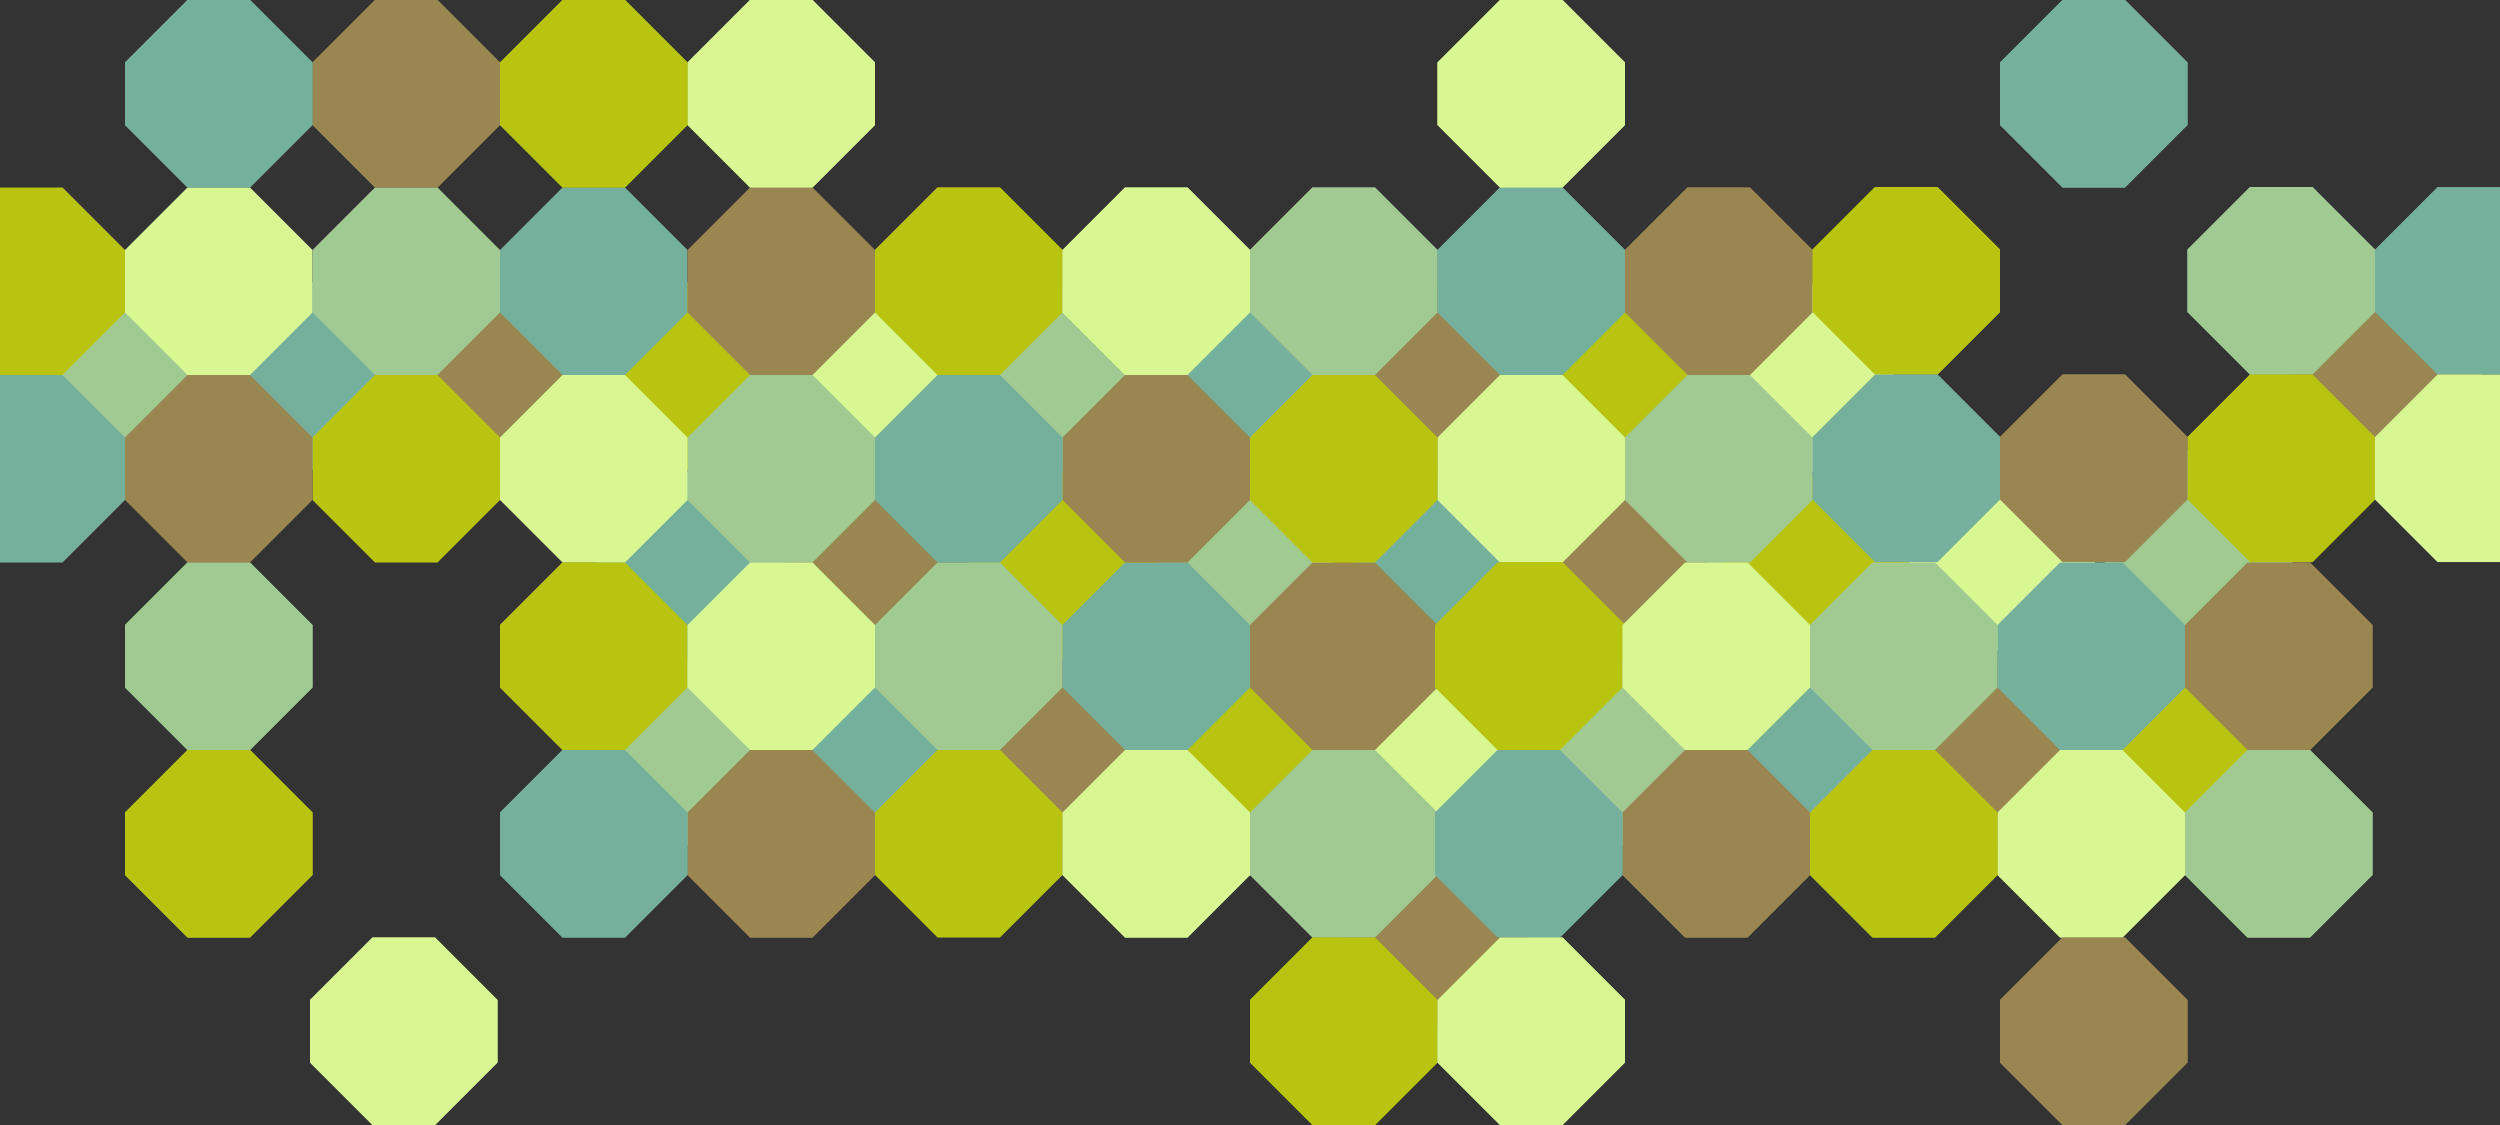 <?xml version="1.0" encoding="UTF-8" standalone="no"?>
<svg
   xmlns:dc="http://purl.org/dc/elements/1.1/"
   xmlns:cc="http://creativecommons.org/ns#"
   xmlns:rdf="http://www.w3.org/1999/02/22-rdf-syntax-ns#"
   xmlns:svg="http://www.w3.org/2000/svg"
   xmlns="http://www.w3.org/2000/svg"
   xmlns:sodipodi="http://sodipodi.sourceforge.net/DTD/sodipodi-0.dtd"
   xmlns:inkscape="http://www.inkscape.org/namespaces/inkscape"
   width="1000"
   height="450"
   viewBox="0 0 1000 450"
   id="svg2"
   version="1.1"
   inkscape:version="0.91 r13725"
   sodipodi:docname="landing.svg">
  <rect x="0" y="0" width="1000" height="450" fill="#333333" stroke="none"/>
  <defs
     id="defs26" />
  <sodipodi:namedview
     pagecolor="#ffffff"
     bordercolor="#666666"
     borderopacity="1"
     objecttolerance="10"
     gridtolerance="10"
     guidetolerance="10"
     inkscape:pageopacity="0"
     inkscape:pageshadow="2"
     inkscape:window-width="1436"
     inkscape:window-height="855"
     id="namedview24"
     showgrid="false"
     inkscape:zoom="1.7785242"
     inkscape:cx="470.05592"
     inkscape:cy="138.7983"
     inkscape:window-x="4"
     inkscape:window-y="1"
     inkscape:window-maximized="1"
     inkscape:current-layer="svg2"
     fit-margin-top="0"
     fit-margin-left="0"
     fit-margin-right="0"
     fit-margin-bottom="0" />
  <path
     inkscape:connector-curvature="0"
     id="path5011"
     d="m 536.618,360.126 0,25 25,25 25,0 25,-25 0,-25 -25,-25 -25,0 z"
     style="fill:#998650;fill-opacity:1;fill-rule:evenodd;stroke:none;stroke-width:1;stroke-linecap:butt;stroke-linejoin:miter;stroke-miterlimit:4;stroke-dasharray:none;stroke-opacity:0.255"
     inkscape:export-xdpi="150"
     inkscape:export-ydpi="150" />
  <path
     style="fill:#a0ca92;fill-opacity:1;fill-rule:evenodd;stroke:none;stroke-width:1;stroke-linecap:butt;stroke-linejoin:miter;stroke-miterlimit:4;stroke-dasharray:none;stroke-opacity:0.255"
     d="m 916.931,204.993 0,25 -25,25 -25,0 -25,-25 0,-25 25,-25 25,0 z"
     id="path4941"
     inkscape:connector-curvature="0"
     inkscape:export-xdpi="150"
     inkscape:export-ydpi="150" />
  <path
     inkscape:connector-curvature="0"
     id="path4939"
     d="m 837.903,210.119 0,25 -25,25 -25,0 -25,-25 0,-25 25,-25 25,0 z"
     style="fill:#d8f793;fill-opacity:1;fill-rule:evenodd;stroke:none;stroke-width:1;stroke-linecap:butt;stroke-linejoin:miter;stroke-miterlimit:4;stroke-dasharray:none;stroke-opacity:0.255"
     inkscape:export-xdpi="150"
     inkscape:export-ydpi="150" />
  <path
     style="fill:#b9c410;fill-opacity:1;fill-rule:evenodd;stroke:none;stroke-width:1;stroke-linecap:butt;stroke-linejoin:miter;stroke-miterlimit:4;stroke-dasharray:none;stroke-opacity:0.255"
     d="m 688.762,215.624 0,25 25,25 25,0 25,-25 0,-25 -25,-25 -25,0 z"
     id="path4935"
     inkscape:connector-curvature="0"
     inkscape:export-xdpi="150"
     inkscape:export-ydpi="150" />
  <path
     inkscape:connector-curvature="0"
     id="path4863"
     d="m 608.51,217.845 0,25 25,25 25,0 25,-25 0,-25 -25,-25 -25,0 z"
     style="fill:#998650;fill-opacity:1;fill-rule:evenodd;stroke:none;stroke-width:1;stroke-linecap:butt;stroke-linejoin:miter;stroke-miterlimit:4;stroke-dasharray:none;stroke-opacity:0.255"
     inkscape:export-xdpi="150"
     inkscape:export-ydpi="150" />
  <path
     inkscape:export-ydpi="150"
     inkscape:export-xdpi="150"
     style="fill:#d8f793;fill-opacity:1;fill-rule:evenodd;stroke:none;stroke-width:1;stroke-linecap:butt;stroke-linejoin:miter;stroke-miterlimit:4;stroke-dasharray:none;stroke-opacity:0.255"
     d="m 605.716,284.864 0,25 -25,25 -25,0 -25,-25 0,-25 25,-25 25,0 z"
     id="path4823"
     inkscape:connector-curvature="0" />
  <path
     inkscape:connector-curvature="0"
     id="path5170"
     d="m 757.179,138.83 0,25 -25,25 -25,0 -25,-25 0,-25 25,-25 25,0 z"
     style="fill:#d8f793;fill-opacity:1;fill-rule:evenodd;stroke:none;stroke-width:1;stroke-linecap:butt;stroke-linejoin:miter;stroke-miterlimit:4;stroke-dasharray:none;stroke-opacity:0.255"
     inkscape:export-xdpi="150"
     inkscape:export-ydpi="150" />
  <path
     inkscape:export-ydpi="150"
     inkscape:export-xdpi="150"
     style="fill:#d8f793;fill-opacity:1;fill-rule:evenodd;stroke:none;stroke-width:1;stroke-linecap:butt;stroke-linejoin:miter;stroke-miterlimit:4;stroke-dasharray:none;stroke-opacity:0.255"
     d="m 382.909,130.543 0,25 -25,25 -25,0 -25,-25 0,-25 25,-25 25,0 z"
     id="path5168"
     inkscape:connector-curvature="0" />
  <path
     style="fill:#75b09c;fill-opacity:1;fill-rule:evenodd;stroke:none;stroke-width:1;stroke-linecap:butt;stroke-linejoin:miter;stroke-miterlimit:4;stroke-dasharray:none;stroke-opacity:0.255"
     d="m 542.561,216.339 0,25 25,25 25,0 25,-25 0,-25 -25,-25 -25,0 z"
     id="path5166"
     inkscape:connector-curvature="0"
     inkscape:export-xdpi="150"
     inkscape:export-ydpi="150" />
  <path
     style="fill:#a0ca92;fill-opacity:1;fill-rule:evenodd;stroke:none;stroke-width:1;stroke-linecap:butt;stroke-linejoin:miter;stroke-miterlimit:4;stroke-dasharray:none;stroke-opacity:0.255"
     d="m 533.153,214.078 0,25 -25,25 -25,0 -25,-25 0,-25 25,-25 25,0 z"
     id="path5164"
     inkscape:connector-curvature="0"
     inkscape:export-xdpi="150"
     inkscape:export-ydpi="150" />
  <path
     inkscape:export-ydpi="150"
     inkscape:export-xdpi="150"
     inkscape:connector-curvature="0"
     id="path5148"
     d="m 238.726,213.577 0,25 25,25 25,0 25,-25 0,-25 -25,-25 -25,0 z"
     style="fill:#75b09c;fill-opacity:1;fill-rule:evenodd;stroke:none;stroke-width:1;stroke-linecap:butt;stroke-linejoin:miter;stroke-miterlimit:4;stroke-dasharray:none;stroke-opacity:0.255" />
  <path
     inkscape:export-ydpi="150"
     inkscape:export-xdpi="150"
     style="fill:#998650;fill-opacity:1;fill-rule:evenodd;stroke:none;stroke-width:1;stroke-linecap:butt;stroke-linejoin:miter;stroke-miterlimit:4;stroke-dasharray:none;stroke-opacity:0.255"
     d="m 317.013,214.208 0,25 25,25 25,0 25,-25 0,-25 -25,-25 -25,0 z"
     id="path5150"
     inkscape:connector-curvature="0" />
  <path
     inkscape:export-ydpi="150"
     inkscape:export-xdpi="150"
     inkscape:connector-curvature="0"
     id="path5152"
     d="m 387.723,213.577 0,25 25,25 25,0 25,-25 0,-25 -25,-25 -25,0 z"
     style="fill:#b9c410;fill-opacity:1;fill-rule:evenodd;stroke:none;stroke-width:1;stroke-linecap:butt;stroke-linejoin:miter;stroke-miterlimit:4;stroke-dasharray:none;stroke-opacity:0.255" />
  <path
     style="fill:#a0ca92;fill-opacity:1;fill-rule:evenodd;stroke:none;stroke-width:1;stroke-linecap:butt;stroke-linejoin:miter;stroke-miterlimit:4;stroke-dasharray:none;stroke-opacity:0.255"
     d="m 314.645,288.382 0,25 -25,25 -25,0 -25,-25 0,-25 25,-25 25,0 z"
     id="path4259"
     inkscape:connector-curvature="0"
     inkscape:export-xdpi="150"
     inkscape:export-ydpi="150" />
  <path
     style="fill:#b9c410;fill-opacity:1;fill-rule:evenodd;stroke:none;stroke-width:1;stroke-linecap:butt;stroke-linejoin:miter;stroke-miterlimit:4;stroke-dasharray:none;stroke-opacity:0.255"
     d="m 463.382,287.881 0,25 25,25 25,0 25,-25 0,-25 -25,-25 -25,0 z"
     id="path4253"
     inkscape:connector-curvature="0"
     inkscape:export-xdpi="150"
     inkscape:export-ydpi="150" />
  <path
     inkscape:connector-curvature="0"
     style="fill:#b9c410;fill-opacity:1;fill-rule:evenodd;stroke:none;stroke-width:1;stroke-linecap:butt;stroke-linejoin:miter;stroke-miterlimit:4;stroke-dasharray:none;stroke-opacity:0.255"
     d="m 200,250 0,25 25,25 25,0 L 275,275 l 0,-25 -25,-25 -25,0 z"
     id="path5787" />
  <path
     style="fill:#d8f793;fill-opacity:1;fill-rule:evenodd;stroke:none;stroke-width:1;stroke-linecap:butt;stroke-linejoin:miter;stroke-miterlimit:4;stroke-dasharray:none;stroke-opacity:0.255"
     d="m 275,250 0,25 25,25 25,0 L 350,275 l 0,-25 -25,-25 -25,0 z"
     id="path4160"
     inkscape:connector-curvature="0"
     inkscape:export-xdpi="150"
     inkscape:export-ydpi="150" />
  <path
     inkscape:connector-curvature="0"
     id="path4168"
     d="m 350,250 0,25 25,25 25,0 L 425,275 l 0,-25 -25,-25 -25,0 z"
     style="fill:#a0ca92;fill-opacity:1;fill-rule:evenodd;stroke:none;stroke-width:1;stroke-linecap:butt;stroke-linejoin:miter;stroke-miterlimit:4;stroke-dasharray:none;stroke-opacity:0.255"
     inkscape:export-xdpi="150"
     inkscape:export-ydpi="150" />
  <path
     style="fill:#75b09c;fill-opacity:1;fill-rule:evenodd;stroke:none;stroke-width:1;stroke-linecap:butt;stroke-linejoin:miter;stroke-miterlimit:4;stroke-dasharray:none;stroke-opacity:0.255"
     d="m 425,250 0,25 25,25 25,0 L 500,275 l 0,-25 -25,-25 -25,0 z"
     id="path4170"
     inkscape:connector-curvature="0"
     inkscape:export-xdpi="150"
     inkscape:export-ydpi="150" />
  <path
     inkscape:connector-curvature="0"
     id="path4172"
     d="m 500,250 0,25 25,25 25,0 L 575,275 l 0,-25 -25,-25 -25,0 z"
     style="fill:#998650;fill-opacity:1;fill-rule:evenodd;stroke:none;stroke-width:1;stroke-linecap:butt;stroke-linejoin:miter;stroke-miterlimit:4;stroke-dasharray:none;stroke-opacity:0.255"
     inkscape:export-xdpi="150"
     inkscape:export-ydpi="150" />
  <path
     style="fill:#a0ca92;fill-opacity:1;fill-rule:evenodd;stroke:none;stroke-width:1;stroke-linecap:butt;stroke-linejoin:miter;stroke-miterlimit:4;stroke-dasharray:none;stroke-opacity:0.255"
     d="m 575,325 0,25 -25,25 -25,0 L 500,350 l 0,-25 25,-25 25,0 z"
     id="path4231"
     inkscape:connector-curvature="0"
     inkscape:export-xdpi="150"
     inkscape:export-ydpi="150" />
  <path
     inkscape:connector-curvature="0"
     id="path4233"
     d="m 500,325 0,25 -25,25 -25,0 L 425,350 l 0,-25 25,-25 25,0 z"
     style="fill:#d8f793;fill-opacity:1;fill-rule:evenodd;stroke:none;stroke-width:1;stroke-linecap:butt;stroke-linejoin:miter;stroke-miterlimit:4;stroke-dasharray:none;stroke-opacity:0.255"
     inkscape:export-xdpi="150"
     inkscape:export-ydpi="150" />
  <path
     inkscape:connector-curvature="0"
     id="path4237"
     d="m 350,325 0,25 -25,25 -25,0 L 275,350 l 0,-25 25,-25 25,0 z"
     style="fill:#998650;fill-opacity:1;fill-rule:evenodd;stroke:none;stroke-width:1;stroke-linecap:butt;stroke-linejoin:miter;stroke-miterlimit:4;stroke-dasharray:none;stroke-opacity:0.255"
     inkscape:export-xdpi="150"
     inkscape:export-ydpi="150" />
  <path
     style="fill:#75b09c;fill-opacity:1;fill-rule:evenodd;stroke:none;stroke-width:1;stroke-linecap:butt;stroke-linejoin:miter;stroke-miterlimit:4;stroke-dasharray:none;stroke-opacity:0.255"
     d="m 275,325 0,25 -25,25 -25,0 L 200,350 l 0,-25 25,-25 25,0 z"
     id="path4239"
     inkscape:connector-curvature="0"
     inkscape:export-xdpi="150"
     inkscape:export-ydpi="150" />
  <g
     id="g5054"
     transform="matrix(1.25,0,0,1.25,491.271,-742.856)">
    <path
       inkscape:export-ydpi="150"
       inkscape:export-xdpi="150"
       inkscape:connector-curvature="0"
       id="path5056"
       d="m -21.301,704.99 0,20 -20,20 -20,0 -20,-20 0,-20 20,-20 20,0 z"
       style="fill:#a0ca92;fill-opacity:1;fill-rule:evenodd;stroke:none;stroke-width:1;stroke-linecap:butt;stroke-linejoin:miter;stroke-miterlimit:4;stroke-dasharray:none;stroke-opacity:0.255" />
    <path
       inkscape:export-ydpi="150"
       inkscape:export-xdpi="150"
       inkscape:connector-curvature="0"
       id="path5058"
       d="m -21.509,704.589 0,20 20,20 20,0 20,-20 0,-20 -20,-20 -20,0 z"
       style="fill:#75b09c;fill-opacity:1;fill-rule:evenodd;stroke:none;stroke-width:1;stroke-linecap:butt;stroke-linejoin:miter;stroke-miterlimit:4;stroke-dasharray:none;stroke-opacity:0.255" />
    <path
       inkscape:export-ydpi="150"
       inkscape:export-xdpi="150"
       style="fill:#998650;fill-opacity:1;fill-rule:evenodd;stroke:none;stroke-width:1;stroke-linecap:butt;stroke-linejoin:miter;stroke-miterlimit:4;stroke-dasharray:none;stroke-opacity:0.255"
       d="m 41.12,705.094 0,20 20,20 20,0 20,-20 0,-20 -20,-20 -20,0 z"
       id="path5060"
       inkscape:connector-curvature="0" />
    <path
       inkscape:export-ydpi="150"
       inkscape:export-xdpi="150"
       inkscape:connector-curvature="0"
       id="path5062"
       d="m 97.689,704.589 0,20 20,20 20,0 20,-20 0,-20 -20,-20 -20,0 z"
       style="fill:#b9c410;fill-opacity:1;fill-rule:evenodd;stroke:none;stroke-width:1;stroke-linecap:butt;stroke-linejoin:miter;stroke-miterlimit:4;stroke-dasharray:none;stroke-opacity:0.255" />
    <path
       id="path5064"
       d="m -113.017,674.285 0,20 20,20 20,0 20,-20 0,-20 -20,-20 -20,0 z"
       style="fill:#b9c410;fill-opacity:1;fill-rule:evenodd;stroke:none;stroke-width:1;stroke-linecap:butt;stroke-linejoin:miter;stroke-miterlimit:4;stroke-dasharray:none;stroke-opacity:0.255"
       inkscape:connector-curvature="0" />
    <path
       inkscape:export-ydpi="150"
       inkscape:export-xdpi="150"
       inkscape:connector-curvature="0"
       id="path5066"
       d="m -53.017,674.285 0,20 20,20 20,0 20,-20 0,-20 -20,-20 -20,0 z"
       style="fill:#d8f793;fill-opacity:1;fill-rule:evenodd;stroke:none;stroke-width:1;stroke-linecap:butt;stroke-linejoin:miter;stroke-miterlimit:4;stroke-dasharray:none;stroke-opacity:0.255" />
    <path
       inkscape:export-ydpi="150"
       inkscape:export-xdpi="150"
       style="fill:#a0ca92;fill-opacity:1;fill-rule:evenodd;stroke:none;stroke-width:1;stroke-linecap:butt;stroke-linejoin:miter;stroke-miterlimit:4;stroke-dasharray:none;stroke-opacity:0.255"
       d="m 6.983,674.285 0,20 20,20 20,0 20,-20 0,-20 -20,-20 -20,0 z"
       id="path5068"
       inkscape:connector-curvature="0" />
    <path
       inkscape:export-ydpi="150"
       inkscape:export-xdpi="150"
       inkscape:connector-curvature="0"
       id="path5070"
       d="m 66.983,674.285 0,20 20,20 20,0 20,-20 0,-20 -20,-20 -20,0 z"
       style="fill:#75b09c;fill-opacity:1;fill-rule:evenodd;stroke:none;stroke-width:1;stroke-linecap:butt;stroke-linejoin:miter;stroke-miterlimit:4;stroke-dasharray:none;stroke-opacity:0.255" />
    <path
       inkscape:export-ydpi="150"
       inkscape:export-xdpi="150"
       style="fill:#998650;fill-opacity:1;fill-rule:evenodd;stroke:none;stroke-width:1;stroke-linecap:butt;stroke-linejoin:miter;stroke-miterlimit:4;stroke-dasharray:none;stroke-opacity:0.255"
       d="m 126.983,674.285 0,20 20,20 20,0 20,-20 0,-20 -20,-20 -20,0 z"
       id="path5072"
       inkscape:connector-curvature="0" />
    <path
       inkscape:export-ydpi="150"
       inkscape:export-xdpi="150"
       inkscape:connector-curvature="0"
       id="path5074"
       d="m 186.983,734.285 0,20 -20,20 -20,0 -20,-20 0,-20 20,-20 20,0 z"
       style="fill:#a0ca92;fill-opacity:1;fill-rule:evenodd;stroke:none;stroke-width:1;stroke-linecap:butt;stroke-linejoin:miter;stroke-miterlimit:4;stroke-dasharray:none;stroke-opacity:0.255" />
    <path
       inkscape:export-ydpi="150"
       inkscape:export-xdpi="150"
       style="fill:#d8f793;fill-opacity:1;fill-rule:evenodd;stroke:none;stroke-width:1;stroke-linecap:butt;stroke-linejoin:miter;stroke-miterlimit:4;stroke-dasharray:none;stroke-opacity:0.255"
       d="m 126.983,734.285 0,20 -20,20 -20,0 -20,-20 0,-20 20,-20 20,0 z"
       id="path5076"
       inkscape:connector-curvature="0" />
    <path
       inkscape:export-ydpi="150"
       inkscape:export-xdpi="150"
       inkscape:connector-curvature="0"
       id="path5078"
       d="m 66.983,734.285 0,20 -20,20 -20,0 -20,-20 0,-20 20,-20 20,0 z"
       style="fill:#b9c410;fill-opacity:1;fill-rule:evenodd;stroke:none;stroke-width:1;stroke-linecap:butt;stroke-linejoin:miter;stroke-miterlimit:4;stroke-dasharray:none;stroke-opacity:0.255" />
    <path
       inkscape:export-ydpi="150"
       inkscape:export-xdpi="150"
       style="fill:#998650;fill-opacity:1;fill-rule:evenodd;stroke:none;stroke-width:1;stroke-linecap:butt;stroke-linejoin:miter;stroke-miterlimit:4;stroke-dasharray:none;stroke-opacity:0.255"
       d="m 6.983,734.285 0,20 -20,20 -20,0 -20,-20 0,-20 20,-20 20,0 z"
       id="path5080"
       inkscape:connector-curvature="0" />
    <path
       inkscape:export-ydpi="150"
       inkscape:export-xdpi="150"
       inkscape:connector-curvature="0"
       id="path5082"
       d="m -53.017,734.285 0,20 -20,20 -20,0 -20,-20 0,-20 20,-20 20,0 z"
       style="fill:#75b09c;fill-opacity:1;fill-rule:evenodd;stroke:none;stroke-width:1;stroke-linecap:butt;stroke-linejoin:miter;stroke-miterlimit:4;stroke-dasharray:none;stroke-opacity:0.255" />
  </g>
  <path
     inkscape:export-ydpi="150"
     inkscape:export-xdpi="150"
     style="fill:#998650;fill-opacity:1;fill-rule:evenodd;stroke:none;stroke-width:1;stroke-linecap:butt;stroke-linejoin:miter;stroke-miterlimit:4;stroke-dasharray:none;stroke-opacity:0.255"
     d="m 917.671,138.335 0,25 25,25 25,0 25,-25 0,-25 -25,-25 -25,0 z"
     id="path5090"
     inkscape:connector-curvature="0" />
  <path
     id="path5094"
     d="m 725,99.823 0,25 25,25 25,0 25,-25 0,-25 -25,-25 -25,0 z"
     style="fill:#b9c410;fill-opacity:1;fill-rule:evenodd;stroke:none;stroke-width:1;stroke-linecap:butt;stroke-linejoin:miter;stroke-miterlimit:4;stroke-dasharray:none;stroke-opacity:0.255"
     inkscape:connector-curvature="0" />
  <path
     inkscape:export-ydpi="150"
     inkscape:export-xdpi="150"
     style="fill:#a0ca92;fill-opacity:1;fill-rule:evenodd;stroke:none;stroke-width:1;stroke-linecap:butt;stroke-linejoin:miter;stroke-miterlimit:4;stroke-dasharray:none;stroke-opacity:0.255"
     d="m 875,99.823 0,25 25,25 25,0 25,-25 0,-25 -25,-25 -25,0 z"
     id="path5098"
     inkscape:connector-curvature="0" />
  <path
     inkscape:export-ydpi="150"
     inkscape:export-xdpi="150"
     inkscape:connector-curvature="0"
     id="path5108"
     d="m 950,174.823 0,25 -25,25 -25,0 -25,-25 0,-25 25,-25 25,0 z"
     style="fill:#b9c410;fill-opacity:1;fill-rule:evenodd;stroke:none;stroke-width:1;stroke-linecap:butt;stroke-linejoin:miter;stroke-miterlimit:4;stroke-dasharray:none;stroke-opacity:0.255" />
  <path
     inkscape:export-ydpi="150"
     inkscape:export-xdpi="150"
     style="fill:#998650;fill-opacity:1;fill-rule:evenodd;stroke:none;stroke-width:1;stroke-linecap:butt;stroke-linejoin:miter;stroke-miterlimit:4;stroke-dasharray:none;stroke-opacity:0.255"
     d="m 875,174.823 0,25 -25,25 -25,0 -25,-25 0,-25 25,-25 25,0 z"
     id="path5110"
     inkscape:connector-curvature="0" />
  <path
     inkscape:export-ydpi="150"
     inkscape:export-xdpi="150"
     inkscape:connector-curvature="0"
     id="path5112"
     d="m 800,174.823 0,25 -25,25 -25,0 -25,-25 0,-25 25,-25 25,0 z"
     style="fill:#75b09c;fill-opacity:1;fill-rule:evenodd;stroke:none;stroke-width:1;stroke-linecap:butt;stroke-linejoin:miter;stroke-miterlimit:4;stroke-dasharray:none;stroke-opacity:0.255" />
  <path
     inkscape:export-ydpi="150"
     inkscape:export-xdpi="150"
     inkscape:connector-curvature="0"
     id="path5144"
     d="m 650,249.823 0,25 -25,25 -25,0 -25,-25 0,-25 25,-25 25,0 z"
     style="fill:#b9c410;fill-opacity:1;fill-rule:evenodd;stroke:none;stroke-width:1;stroke-linecap:butt;stroke-linejoin:miter;stroke-miterlimit:4;stroke-dasharray:none;stroke-opacity:0.255" />
  <g
     id="g4825"
     transform="matrix(1.25,0,0,1.25,715.271,-592.856)">
    <path
       inkscape:export-ydpi="150"
       inkscape:export-xdpi="150"
       inkscape:connector-curvature="0"
       id="path4827"
       d="m -21.301,704.99 0,20 -20,20 -20,0 -20,-20 0,-20 20,-20 20,0 z"
       style="fill:#a0ca92;fill-opacity:1;fill-rule:evenodd;stroke:none;stroke-width:1;stroke-linecap:butt;stroke-linejoin:miter;stroke-miterlimit:4;stroke-dasharray:none;stroke-opacity:0.255" />
    <path
       inkscape:export-ydpi="150"
       inkscape:export-xdpi="150"
       inkscape:connector-curvature="0"
       id="path4829"
       d="m -21.509,704.589 0,20 20,20 20,0 20,-20 0,-20 -20,-20 -20,0 z"
       style="fill:#75b09c;fill-opacity:1;fill-rule:evenodd;stroke:none;stroke-width:1;stroke-linecap:butt;stroke-linejoin:miter;stroke-miterlimit:4;stroke-dasharray:none;stroke-opacity:0.255" />
    <path
       inkscape:export-ydpi="150"
       inkscape:export-xdpi="150"
       style="fill:#998650;fill-opacity:1;fill-rule:evenodd;stroke:none;stroke-width:1;stroke-linecap:butt;stroke-linejoin:miter;stroke-miterlimit:4;stroke-dasharray:none;stroke-opacity:0.255"
       d="m 41.12,705.094 0,20 20,20 20,0 20,-20 0,-20 -20,-20 -20,0 z"
       id="path4831"
       inkscape:connector-curvature="0" />
    <path
       inkscape:export-ydpi="150"
       inkscape:export-xdpi="150"
       inkscape:connector-curvature="0"
       id="path4833"
       d="m 97.689,704.589 0,20 20,20 20,0 20,-20 0,-20 -20,-20 -20,0 z"
       style="fill:#b9c410;fill-opacity:1;fill-rule:evenodd;stroke:none;stroke-width:1;stroke-linecap:butt;stroke-linejoin:miter;stroke-miterlimit:4;stroke-dasharray:none;stroke-opacity:0.255" />
    <path
       id="path4835"
       d="m -113.017,674.285 0,20 20,20 20,0 20,-20 0,-20 -20,-20 -20,0 z"
       style="fill:#b9c410;fill-opacity:1;fill-rule:evenodd;stroke:none;stroke-width:1;stroke-linecap:butt;stroke-linejoin:miter;stroke-miterlimit:4;stroke-dasharray:none;stroke-opacity:0.255"
       inkscape:connector-curvature="0" />
    <path
       inkscape:export-ydpi="150"
       inkscape:export-xdpi="150"
       inkscape:connector-curvature="0"
       id="path4837"
       d="m -53.017,674.285 0,20 20,20 20,0 20,-20 0,-20 -20,-20 -20,0 z"
       style="fill:#d8f793;fill-opacity:1;fill-rule:evenodd;stroke:none;stroke-width:1;stroke-linecap:butt;stroke-linejoin:miter;stroke-miterlimit:4;stroke-dasharray:none;stroke-opacity:0.255" />
    <path
       inkscape:export-ydpi="150"
       inkscape:export-xdpi="150"
       style="fill:#a0ca92;fill-opacity:1;fill-rule:evenodd;stroke:none;stroke-width:1;stroke-linecap:butt;stroke-linejoin:miter;stroke-miterlimit:4;stroke-dasharray:none;stroke-opacity:0.255"
       d="m 6.983,674.285 0,20 20,20 20,0 20,-20 0,-20 -20,-20 -20,0 z"
       id="path4839"
       inkscape:connector-curvature="0" />
    <path
       inkscape:export-ydpi="150"
       inkscape:export-xdpi="150"
       inkscape:connector-curvature="0"
       id="path4841"
       d="m 66.983,674.285 0,20 20,20 20,0 20,-20 0,-20 -20,-20 -20,0 z"
       style="fill:#75b09c;fill-opacity:1;fill-rule:evenodd;stroke:none;stroke-width:1;stroke-linecap:butt;stroke-linejoin:miter;stroke-miterlimit:4;stroke-dasharray:none;stroke-opacity:0.255" />
    <path
       inkscape:export-ydpi="150"
       inkscape:export-xdpi="150"
       style="fill:#998650;fill-opacity:1;fill-rule:evenodd;stroke:none;stroke-width:1;stroke-linecap:butt;stroke-linejoin:miter;stroke-miterlimit:4;stroke-dasharray:none;stroke-opacity:0.255"
       d="m 126.983,674.285 0,20 20,20 20,0 20,-20 0,-20 -20,-20 -20,0 z"
       id="path4843"
       inkscape:connector-curvature="0" />
    <path
       inkscape:export-ydpi="150"
       inkscape:export-xdpi="150"
       inkscape:connector-curvature="0"
       id="path4845"
       d="m 186.983,734.285 0,20 -20,20 -20,0 -20,-20 0,-20 20,-20 20,0 z"
       style="fill:#a0ca92;fill-opacity:1;fill-rule:evenodd;stroke:none;stroke-width:1;stroke-linecap:butt;stroke-linejoin:miter;stroke-miterlimit:4;stroke-dasharray:none;stroke-opacity:0.255" />
    <path
       inkscape:export-ydpi="150"
       inkscape:export-xdpi="150"
       style="fill:#d8f793;fill-opacity:1;fill-rule:evenodd;stroke:none;stroke-width:1;stroke-linecap:butt;stroke-linejoin:miter;stroke-miterlimit:4;stroke-dasharray:none;stroke-opacity:0.255"
       d="m 126.983,734.285 0,20 -20,20 -20,0 -20,-20 0,-20 20,-20 20,0 z"
       id="path4847"
       inkscape:connector-curvature="0" />
    <path
       inkscape:export-ydpi="150"
       inkscape:export-xdpi="150"
       inkscape:connector-curvature="0"
       id="path4849"
       d="m 66.983,734.285 0,20 -20,20 -20,0 -20,-20 0,-20 20,-20 20,0 z"
       style="fill:#b9c410;fill-opacity:1;fill-rule:evenodd;stroke:none;stroke-width:1;stroke-linecap:butt;stroke-linejoin:miter;stroke-miterlimit:4;stroke-dasharray:none;stroke-opacity:0.255" />
    <path
       inkscape:export-ydpi="150"
       inkscape:export-xdpi="150"
       style="fill:#998650;fill-opacity:1;fill-rule:evenodd;stroke:none;stroke-width:1;stroke-linecap:butt;stroke-linejoin:miter;stroke-miterlimit:4;stroke-dasharray:none;stroke-opacity:0.255"
       d="m 6.983,734.285 0,20 -20,20 -20,0 -20,-20 0,-20 20,-20 20,0 z"
       id="path4851"
       inkscape:connector-curvature="0" />
    <path
       inkscape:export-ydpi="150"
       inkscape:export-xdpi="150"
       inkscape:connector-curvature="0"
       id="path4853"
       d="m -53.017,734.285 0,20 -20,20 -20,0 -20,-20 0,-20 20,-20 20,0 z"
       style="fill:#75b09c;fill-opacity:1;fill-rule:evenodd;stroke:none;stroke-width:1;stroke-linecap:butt;stroke-linejoin:miter;stroke-miterlimit:4;stroke-dasharray:none;stroke-opacity:0.255" />
  </g>
  <path
     id="path5003"
     d="m 500,400 0,25 25,25 25,0 L 575,425 l 0,-25 -25,-25 -25,0 z"
     style="fill:#b9c410;fill-opacity:1;fill-rule:evenodd;stroke:none;stroke-width:1;stroke-linecap:butt;stroke-linejoin:miter;stroke-miterlimit:4;stroke-dasharray:none;stroke-opacity:0.255"
     inkscape:connector-curvature="0" />
  <path
     inkscape:export-ydpi="150"
     inkscape:export-xdpi="150"
     inkscape:connector-curvature="0"
     id="path5005"
     d="m 575,400 0,25 25,25 25,0 L 650,425 l 0,-25 -25,-25 -25,0 z"
     style="fill:#d8f793;fill-opacity:1;fill-rule:evenodd;stroke:none;stroke-width:1;stroke-linecap:butt;stroke-linejoin:miter;stroke-miterlimit:4;stroke-dasharray:none;stroke-opacity:0.255" />
  <path
     inkscape:export-ydpi="150"
     inkscape:export-xdpi="150"
     style="fill:#a0ca92;fill-opacity:1;fill-rule:evenodd;stroke:none;stroke-width:1;stroke-linecap:butt;stroke-linejoin:miter;stroke-miterlimit:4;stroke-dasharray:none;stroke-opacity:0.255"
     d="m 50,250 0,25 25,25 25,0 L 125,275 l 0,-25 -25,-25 -25,0 z"
     id="path5019"
     inkscape:connector-curvature="0" />
  <path
     inkscape:export-ydpi="150"
     inkscape:export-xdpi="150"
     inkscape:connector-curvature="0"
     id="path5021"
     d="m 125,325 0,25 -25,25 -25,0 L 50,350 l 0,-25 25,-25 25,0 z"
     style="fill:#b9c410;fill-opacity:1;fill-rule:evenodd;stroke:none;stroke-width:1;stroke-linecap:butt;stroke-linejoin:miter;stroke-miterlimit:4;stroke-dasharray:none;stroke-opacity:0.255" />
  <path
     style="fill:#d8f793;fill-opacity:1;fill-rule:evenodd;stroke:none;stroke-width:1;stroke-linecap:butt;stroke-linejoin:miter;stroke-miterlimit:4;stroke-dasharray:none;stroke-opacity:0.255"
     d="m 124,400 0,25 25,25 25,0 25,-25 0,-25 -25,-25 -25,0 z"
     id="path5023"
     inkscape:connector-curvature="0"
     inkscape:export-xdpi="150"
     inkscape:export-ydpi="150" />
  <path
     inkscape:export-ydpi="150"
     inkscape:export-xdpi="150"
     style="fill:#d8f793;fill-opacity:1;fill-rule:evenodd;stroke:none;stroke-width:1;stroke-linecap:butt;stroke-linejoin:miter;stroke-miterlimit:4;stroke-dasharray:none;stroke-opacity:0.255"
     d="m 350,25 0,25 -25,25 -25,0 -25,-25 0,-25 25,-25 25,0 z"
     id="path5031"
     inkscape:connector-curvature="0" />
  <path
     inkscape:export-ydpi="150"
     inkscape:export-xdpi="150"
     inkscape:connector-curvature="0"
     id="path5033"
     d="m 275,25 0,25 -25,25 -25,0 -25,-25 0,-25 25,-25 25,0 z"
     style="fill:#b9c410;fill-opacity:1;fill-rule:evenodd;stroke:none;stroke-width:1;stroke-linecap:butt;stroke-linejoin:miter;stroke-miterlimit:4;stroke-dasharray:none;stroke-opacity:0.255" />
  <path
     inkscape:export-ydpi="150"
     inkscape:export-xdpi="150"
     style="fill:#998650;fill-opacity:1;fill-rule:evenodd;stroke:none;stroke-width:1;stroke-linecap:butt;stroke-linejoin:miter;stroke-miterlimit:4;stroke-dasharray:none;stroke-opacity:0.255"
     d="m 200,25 0,25 -25,25 -25,0 -25,-25 0,-25 25,-25 25,0 z"
     id="path5035"
     inkscape:connector-curvature="0" />
  <path
     inkscape:export-ydpi="150"
     inkscape:export-xdpi="150"
     inkscape:connector-curvature="0"
     id="path5037"
     d="m 125,25 0,25 -25,25 -25,0 -25,-25 0,-25 25,-25 25,0 z"
     style="fill:#75b09c;fill-opacity:1;fill-rule:evenodd;stroke:none;stroke-width:1;stroke-linecap:butt;stroke-linejoin:miter;stroke-miterlimit:4;stroke-dasharray:none;stroke-opacity:0.255" />
  <path
     inkscape:export-ydpi="150"
     inkscape:export-xdpi="150"
     style="fill:#d8f793;fill-opacity:1;fill-rule:evenodd;stroke:none;stroke-width:1;stroke-linecap:butt;stroke-linejoin:miter;stroke-miterlimit:4;stroke-dasharray:none;stroke-opacity:0.255"
     d="m 650,25 0,25 -25,25 -25,0 -25,-25 0,-25 25,-25 25,0 z"
     id="path5039"
     inkscape:connector-curvature="0" />
  <path
     inkscape:connector-curvature="0"
     id="path5041"
     d="m 800,400 0,25 25,25 25,0 25,-25 0,-25 -25,-25 -25,0 z"
     style="fill:#998650;fill-opacity:1;fill-rule:evenodd;stroke:none;stroke-width:1;stroke-linecap:butt;stroke-linejoin:miter;stroke-miterlimit:4;stroke-dasharray:none;stroke-opacity:0.255"
     inkscape:export-xdpi="150"
     inkscape:export-ydpi="150" />
  <path
     inkscape:export-ydpi="150"
     inkscape:export-xdpi="150"
     style="fill:#75b09c;fill-opacity:1;fill-rule:evenodd;stroke:none;stroke-width:1;stroke-linecap:butt;stroke-linejoin:miter;stroke-miterlimit:4;stroke-dasharray:none;stroke-opacity:0.255"
     d="m 800,25 0,25 25,25 25,0 25,-25 0,-25 L 850,0 825,0 Z"
     id="path5057"
     inkscape:connector-curvature="0" />
  <path
     inkscape:export-ydpi="150"
     inkscape:export-xdpi="150"
     style="fill:#998650;fill-opacity:1;fill-rule:evenodd;stroke:none;stroke-width:1;stroke-linecap:butt;stroke-linejoin:miter;stroke-miterlimit:4;stroke-dasharray:none;stroke-opacity:0.255"
     d="m 536.618,360.126 0,25 25,25 25,0 25,-25 0,-25 -25,-25 -25,0 z"
     id="path5092"
     inkscape:connector-curvature="0" />
  <path
     inkscape:export-ydpi="150"
     inkscape:export-xdpi="150"
     inkscape:connector-curvature="0"
     id="path5095"
     d="m 916.931,204.993 0,25 -25,25 -25,0 -25,-25 0,-25 25,-25 25,0 z"
     style="fill:#a0ca92;fill-opacity:1;fill-rule:evenodd;stroke:none;stroke-width:1;stroke-linecap:butt;stroke-linejoin:miter;stroke-miterlimit:4;stroke-dasharray:none;stroke-opacity:0.255" />
  <path
     inkscape:export-ydpi="150"
     inkscape:export-xdpi="150"
     style="fill:#d8f793;fill-opacity:1;fill-rule:evenodd;stroke:none;stroke-width:1;stroke-linecap:butt;stroke-linejoin:miter;stroke-miterlimit:4;stroke-dasharray:none;stroke-opacity:0.255"
     d="m 837.903,210.119 0,25 -25,25 -25,0 -25,-25 0,-25 25,-25 25,0 z"
     id="path5097"
     inkscape:connector-curvature="0" />
  <path
     inkscape:export-ydpi="150"
     inkscape:export-xdpi="150"
     inkscape:connector-curvature="0"
     id="path5099"
     d="m 688.762,215.624 0,25 25,25 25,0 25,-25 0,-25 -25,-25 -25,0 z"
     style="fill:#b9c410;fill-opacity:1;fill-rule:evenodd;stroke:none;stroke-width:1;stroke-linecap:butt;stroke-linejoin:miter;stroke-miterlimit:4;stroke-dasharray:none;stroke-opacity:0.255" />
  <path
     inkscape:export-ydpi="150"
     inkscape:export-xdpi="150"
     style="fill:#998650;fill-opacity:1;fill-rule:evenodd;stroke:none;stroke-width:1;stroke-linecap:butt;stroke-linejoin:miter;stroke-miterlimit:4;stroke-dasharray:none;stroke-opacity:0.255"
     d="m 608.51,217.845 0,25 25,25 25,0 25,-25 0,-25 -25,-25 -25,0 z"
     id="path5101"
     inkscape:connector-curvature="0" />
  <path
     inkscape:connector-curvature="0"
     id="path5103"
     d="m 605.716,284.864 0,25 -25,25 -25,0 -25,-25 0,-25 25,-25 25,0 z"
     style="fill:#d8f793;fill-opacity:1;fill-rule:evenodd;stroke:none;stroke-width:1;stroke-linecap:butt;stroke-linejoin:miter;stroke-miterlimit:4;stroke-dasharray:none;stroke-opacity:0.255"
     inkscape:export-xdpi="150"
     inkscape:export-ydpi="150" />
  <path
     inkscape:export-ydpi="150"
     inkscape:export-xdpi="150"
     style="fill:#d8f793;fill-opacity:1;fill-rule:evenodd;stroke:none;stroke-width:1;stroke-linecap:butt;stroke-linejoin:miter;stroke-miterlimit:4;stroke-dasharray:none;stroke-opacity:0.255"
     d="m 757.179,138.83 0,25 -25,25 -25,0 -25,-25 0,-25 25,-25 25,0 z"
     id="path5105"
     inkscape:connector-curvature="0" />
  <path
     inkscape:connector-curvature="0"
     id="path5107"
     d="m 382.909,130.543 0,25 -25,25 -25,0 -25,-25 0,-25 25,-25 25,0 z"
     style="fill:#d8f793;fill-opacity:1;fill-rule:evenodd;stroke:none;stroke-width:1;stroke-linecap:butt;stroke-linejoin:miter;stroke-miterlimit:4;stroke-dasharray:none;stroke-opacity:0.255"
     inkscape:export-xdpi="150"
     inkscape:export-ydpi="150" />
  <path
     inkscape:export-ydpi="150"
     inkscape:export-xdpi="150"
     inkscape:connector-curvature="0"
     id="path5109"
     d="m 542.561,216.339 0,25 25,25 25,0 25,-25 0,-25 -25,-25 -25,0 z"
     style="fill:#75b09c;fill-opacity:1;fill-rule:evenodd;stroke:none;stroke-width:1;stroke-linecap:butt;stroke-linejoin:miter;stroke-miterlimit:4;stroke-dasharray:none;stroke-opacity:0.255" />
  <path
     inkscape:export-ydpi="150"
     inkscape:export-xdpi="150"
     inkscape:connector-curvature="0"
     id="path5111"
     d="m 533.153,214.078 0,25 -25,25 -25,0 -25,-25 0,-25 25,-25 25,0 z"
     style="fill:#a0ca92;fill-opacity:1;fill-rule:evenodd;stroke:none;stroke-width:1;stroke-linecap:butt;stroke-linejoin:miter;stroke-miterlimit:4;stroke-dasharray:none;stroke-opacity:0.255" />
  <path
     style="fill:#75b09c;fill-opacity:1;fill-rule:evenodd;stroke:none;stroke-width:1;stroke-linecap:butt;stroke-linejoin:miter;stroke-miterlimit:4;stroke-dasharray:none;stroke-opacity:0.255"
     d="m 238.726,213.577 0,25 25,25 25,0 25,-25 0,-25 -25,-25 -25,0 z"
     id="path5113"
     inkscape:connector-curvature="0"
     inkscape:export-xdpi="150"
     inkscape:export-ydpi="150" />
  <path
     inkscape:connector-curvature="0"
     id="path5115"
     d="m 317.013,214.208 0,25 25,25 25,0 25,-25 0,-25 -25,-25 -25,0 z"
     style="fill:#998650;fill-opacity:1;fill-rule:evenodd;stroke:none;stroke-width:1;stroke-linecap:butt;stroke-linejoin:miter;stroke-miterlimit:4;stroke-dasharray:none;stroke-opacity:0.255"
     inkscape:export-xdpi="150"
     inkscape:export-ydpi="150" />
  <path
     inkscape:export-ydpi="150"
     inkscape:export-xdpi="150"
     inkscape:connector-curvature="0"
     id="path5026"
     d="m 89.645,138.382 0,25 -25,25 -25,0 -25,-25 0,-25 25,-25 25,0 z"
     style="fill:#a0ca92;fill-opacity:1;fill-rule:evenodd;stroke:none;stroke-width:1;stroke-linecap:butt;stroke-linejoin:miter;stroke-miterlimit:4;stroke-dasharray:none;stroke-opacity:0.255" />
  <path
     inkscape:export-ydpi="150"
     inkscape:export-xdpi="150"
     inkscape:connector-curvature="0"
     id="path5028"
     d="m 89.384,137.881 0,25 25,25 25,0 25,-25 0,-25 -25,-25 -25,0 z"
     style="fill:#75b09c;fill-opacity:1;fill-rule:evenodd;stroke:none;stroke-width:1;stroke-linecap:butt;stroke-linejoin:miter;stroke-miterlimit:4;stroke-dasharray:none;stroke-opacity:0.255" />
  <path
     inkscape:export-ydpi="150"
     inkscape:export-xdpi="150"
     style="fill:#998650;fill-opacity:1;fill-rule:evenodd;stroke:none;stroke-width:1;stroke-linecap:butt;stroke-linejoin:miter;stroke-miterlimit:4;stroke-dasharray:none;stroke-opacity:0.255"
     d="m 167.671,138.512 0,25 25,25 25,0 25,-25 0,-25 -25,-25 -25,0 z"
     id="path5030"
     inkscape:connector-curvature="0" />
  <path
     inkscape:export-ydpi="150"
     inkscape:export-xdpi="150"
     inkscape:connector-curvature="0"
     id="path5032"
     d="m 238.382,137.881 0,25 25,25 25,0 25,-25 0,-25 -25,-25 -25,0 z"
     style="fill:#b9c410;fill-opacity:1;fill-rule:evenodd;stroke:none;stroke-width:1;stroke-linecap:butt;stroke-linejoin:miter;stroke-miterlimit:4;stroke-dasharray:none;stroke-opacity:0.255" />
  <path
     id="path5034"
     d="m 5e-6,100 0,25 -5e-6,25 25,0 L 50,125 50,100 25,75 l -25,0 z"
     style="fill:#b9c410;fill-opacity:1;fill-rule:evenodd;stroke:none;stroke-width:1;stroke-linecap:butt;stroke-linejoin:miter;stroke-miterlimit:4;stroke-dasharray:none;stroke-opacity:0.255"
     inkscape:connector-curvature="0"
     sodipodi:nodetypes="ccccccccc" />
  <path
     inkscape:export-ydpi="150"
     inkscape:export-xdpi="150"
     inkscape:connector-curvature="0"
     id="path5036"
     d="m 50,100 0,25 25,25 25,0 25,-25 0,-25 -25,-25 -25,0 z"
     style="fill:#d8f793;fill-opacity:1;fill-rule:evenodd;stroke:none;stroke-width:1;stroke-linecap:butt;stroke-linejoin:miter;stroke-miterlimit:4;stroke-dasharray:none;stroke-opacity:0.255" />
  <path
     inkscape:export-ydpi="150"
     inkscape:export-xdpi="150"
     style="fill:#a0ca92;fill-opacity:1;fill-rule:evenodd;stroke:none;stroke-width:1;stroke-linecap:butt;stroke-linejoin:miter;stroke-miterlimit:4;stroke-dasharray:none;stroke-opacity:0.255"
     d="m 125,100 0,25 25,25 25,0 L 200,125 l 0,-25 -25,-25 -25,0 z"
     id="path5038"
     inkscape:connector-curvature="0" />
  <path
     inkscape:export-ydpi="150"
     inkscape:export-xdpi="150"
     inkscape:connector-curvature="0"
     id="path5040"
     d="m 200,100 0,25 25,25 25,0 L 275,125 l 0,-25 -25,-25 -25,0 z"
     style="fill:#75b09c;fill-opacity:1;fill-rule:evenodd;stroke:none;stroke-width:1;stroke-linecap:butt;stroke-linejoin:miter;stroke-miterlimit:4;stroke-dasharray:none;stroke-opacity:0.255" />
  <path
     inkscape:export-ydpi="150"
     inkscape:export-xdpi="150"
     style="fill:#998650;fill-opacity:1;fill-rule:evenodd;stroke:none;stroke-width:1;stroke-linecap:butt;stroke-linejoin:miter;stroke-miterlimit:4;stroke-dasharray:none;stroke-opacity:0.255"
     d="m 275,100 0,25 25,25 25,0 L 350,125 l 0,-25 -25,-25 -25,0 z"
     id="path5042"
     inkscape:connector-curvature="0" />
  <path
     inkscape:export-ydpi="150"
     inkscape:export-xdpi="150"
     inkscape:connector-curvature="0"
     id="path5044"
     d="m 350,175 0,25 -25,25 -25,0 L 275,200 l 0,-25 25,-25 25,0 z"
     style="fill:#a0ca92;fill-opacity:1;fill-rule:evenodd;stroke:none;stroke-width:1;stroke-linecap:butt;stroke-linejoin:miter;stroke-miterlimit:4;stroke-dasharray:none;stroke-opacity:0.255" />
  <path
     inkscape:export-ydpi="150"
     inkscape:export-xdpi="150"
     style="fill:#d8f793;fill-opacity:1;fill-rule:evenodd;stroke:none;stroke-width:1;stroke-linecap:butt;stroke-linejoin:miter;stroke-miterlimit:4;stroke-dasharray:none;stroke-opacity:0.255"
     d="m 275,175 0,25 -25,25 -25,0 L 200,200 l 0,-25 25,-25 25,0 z"
     id="path5046"
     inkscape:connector-curvature="0" />
  <path
     inkscape:export-ydpi="150"
     inkscape:export-xdpi="150"
     inkscape:connector-curvature="0"
     id="path5048"
     d="m 200,175 0,25 -25,25 -25,0 L 125,200 l 0,-25 L 150,150 l 25,0 z"
     style="fill:#b9c410;fill-opacity:1;fill-rule:evenodd;stroke:none;stroke-width:1;stroke-linecap:butt;stroke-linejoin:miter;stroke-miterlimit:4;stroke-dasharray:none;stroke-opacity:0.255" />
  <path
     inkscape:export-ydpi="150"
     inkscape:export-xdpi="150"
     style="fill:#998650;fill-opacity:1;fill-rule:evenodd;stroke:none;stroke-width:1;stroke-linecap:butt;stroke-linejoin:miter;stroke-miterlimit:4;stroke-dasharray:none;stroke-opacity:0.255"
     d="m 125,175 0,25 -25,25 -25,0 L 50,200 l 0,-25 25,-25 25,0 z"
     id="path5050"
     inkscape:connector-curvature="0" />
  <path
     inkscape:export-ydpi="150"
     inkscape:export-xdpi="150"
     inkscape:connector-curvature="0"
     id="path5052"
     d="m 50,175 0,25 -25,25 -25,0 L 5e-6,200 5e-6,175 0,150 l 25,0 z"
     style="fill:#75b09c;fill-opacity:1;fill-rule:evenodd;stroke:none;stroke-width:1;stroke-linecap:butt;stroke-linejoin:miter;stroke-miterlimit:4;stroke-dasharray:none;stroke-opacity:0.255"
     sodipodi:nodetypes="ccccccccc" />
  <path
     style="fill:#b9c410;fill-opacity:1;fill-rule:evenodd;stroke:none;stroke-width:1;stroke-linecap:butt;stroke-linejoin:miter;stroke-miterlimit:4;stroke-dasharray:none;stroke-opacity:0.255"
     d="m 387.723,213.577 0,25 25,25 25,0 25,-25 0,-25 -25,-25 -25,0 z"
     id="path5117"
     inkscape:connector-curvature="0"
     inkscape:export-xdpi="150"
     inkscape:export-ydpi="150" />
  <path
     inkscape:export-ydpi="150"
     inkscape:export-xdpi="150"
     inkscape:connector-curvature="0"
     id="path5119"
     d="m 314.645,288.382 0,25 -25,25 -25,0 -25,-25 0,-25 25,-25 25,0 z"
     style="fill:#a0ca92;fill-opacity:1;fill-rule:evenodd;stroke:none;stroke-width:1;stroke-linecap:butt;stroke-linejoin:miter;stroke-miterlimit:4;stroke-dasharray:none;stroke-opacity:0.255" />
  <path
     inkscape:export-ydpi="150"
     inkscape:export-xdpi="150"
     inkscape:connector-curvature="0"
     id="path5121"
     d="m 463.382,287.881 0,25 25,25 25,0 25,-25 0,-25 -25,-25 -25,0 z"
     style="fill:#b9c410;fill-opacity:1;fill-rule:evenodd;stroke:none;stroke-width:1;stroke-linecap:butt;stroke-linejoin:miter;stroke-miterlimit:4;stroke-dasharray:none;stroke-opacity:0.255" />
  <path
     id="path5123"
     d="m 200,250 0,25 25,25 25,0 L 275,275 l 0,-25 -25,-25 -25,0 z"
     style="fill:#b9c410;fill-opacity:1;fill-rule:evenodd;stroke:none;stroke-width:1;stroke-linecap:butt;stroke-linejoin:miter;stroke-miterlimit:4;stroke-dasharray:none;stroke-opacity:0.255"
     inkscape:connector-curvature="0" />
  <path
     style="fill:#75b09c;fill-opacity:1;fill-rule:evenodd;stroke:none;stroke-width:1;stroke-linecap:butt;stroke-linejoin:miter;stroke-miterlimit:4;stroke-dasharray:none;stroke-opacity:0.255"
     d="m 315,287.881 0,25 25,25 25,0 25,-25 0,-25 -25,-25 -25,0 z"
     id="path5301"
     inkscape:connector-curvature="0"
     inkscape:export-xdpi="150"
     inkscape:export-ydpi="150" />
  <path
     inkscape:export-ydpi="150"
     inkscape:export-xdpi="150"
     inkscape:connector-curvature="0"
     id="path5125"
     d="m 275,250 0,25 25,25 25,0 L 350,275 l 0,-25 -25,-25 -25,0 z"
     style="fill:#d8f793;fill-opacity:1;fill-rule:evenodd;stroke:none;stroke-width:1;stroke-linecap:butt;stroke-linejoin:miter;stroke-miterlimit:4;stroke-dasharray:none;stroke-opacity:0.255" />
  <path
     inkscape:connector-curvature="0"
     id="path5303"
     d="m 393.287,288.512 0,25 25,25 25,0 25,-25 0,-25 -25,-25 -25,0 z"
     style="fill:#998650;fill-opacity:1;fill-rule:evenodd;stroke:none;stroke-width:1;stroke-linecap:butt;stroke-linejoin:miter;stroke-miterlimit:4;stroke-dasharray:none;stroke-opacity:0.255"
     inkscape:export-xdpi="150"
     inkscape:export-ydpi="150" />
  <path
     inkscape:export-ydpi="150"
     inkscape:export-xdpi="150"
     style="fill:#a0ca92;fill-opacity:1;fill-rule:evenodd;stroke:none;stroke-width:1;stroke-linecap:butt;stroke-linejoin:miter;stroke-miterlimit:4;stroke-dasharray:none;stroke-opacity:0.255"
     d="m 350,250 0,25 25,25 25,0 L 425,275 l 0,-25 -25,-25 -25,0 z"
     id="path5127"
     inkscape:connector-curvature="0" />
  <path
     style="fill:#b9c410;fill-opacity:1;fill-rule:evenodd;stroke:none;stroke-width:1;stroke-linecap:butt;stroke-linejoin:miter;stroke-miterlimit:4;stroke-dasharray:none;stroke-opacity:0.255"
     d="m 425,325 0,25 -25,25 -25,0 L 350,350 l 0,-25 25,-25 25,0 z"
     id="path5305"
     inkscape:connector-curvature="0"
     inkscape:export-xdpi="150"
     inkscape:export-ydpi="150" />
  <path
     inkscape:export-ydpi="150"
     inkscape:export-xdpi="150"
     inkscape:connector-curvature="0"
     id="path5129"
     d="m 425,250 0,25 25,25 25,0 L 500,275 l 0,-25 -25,-25 -25,0 z"
     style="fill:#75b09c;fill-opacity:1;fill-rule:evenodd;stroke:none;stroke-width:1;stroke-linecap:butt;stroke-linejoin:miter;stroke-miterlimit:4;stroke-dasharray:none;stroke-opacity:0.255" />
  <path
     inkscape:export-ydpi="150"
     inkscape:export-xdpi="150"
     style="fill:#998650;fill-opacity:1;fill-rule:evenodd;stroke:none;stroke-width:1;stroke-linecap:butt;stroke-linejoin:miter;stroke-miterlimit:4;stroke-dasharray:none;stroke-opacity:0.255"
     d="m 500,250 0,25 25,25 25,0 L 575,275 l 0,-25 -25,-25 -25,0 z"
     id="path5131"
     inkscape:connector-curvature="0" />
  <path
     inkscape:export-ydpi="150"
     inkscape:export-xdpi="150"
     inkscape:connector-curvature="0"
     id="path5133"
     d="m 575,325 0,25 -25,25 -25,0 L 500,350 l 0,-25 25,-25 25,0 z"
     style="fill:#a0ca92;fill-opacity:1;fill-rule:evenodd;stroke:none;stroke-width:1;stroke-linecap:butt;stroke-linejoin:miter;stroke-miterlimit:4;stroke-dasharray:none;stroke-opacity:0.255" />
  <path
     inkscape:export-ydpi="150"
     inkscape:export-xdpi="150"
     style="fill:#d8f793;fill-opacity:1;fill-rule:evenodd;stroke:none;stroke-width:1;stroke-linecap:butt;stroke-linejoin:miter;stroke-miterlimit:4;stroke-dasharray:none;stroke-opacity:0.255"
     d="m 500,325 0,25 -25,25 -25,0 L 425,350 l 0,-25 25,-25 25,0 z"
     id="path5135"
     inkscape:connector-curvature="0" />
  <path
     inkscape:export-ydpi="150"
     inkscape:export-xdpi="150"
     style="fill:#998650;fill-opacity:1;fill-rule:evenodd;stroke:none;stroke-width:1;stroke-linecap:butt;stroke-linejoin:miter;stroke-miterlimit:4;stroke-dasharray:none;stroke-opacity:0.255"
     d="m 350,325 0,25 -25,25 -25,0 L 275,350 l 0,-25 25,-25 25,0 z"
     id="path5137"
     inkscape:connector-curvature="0" />
  <path
     inkscape:export-ydpi="150"
     inkscape:export-xdpi="150"
     inkscape:connector-curvature="0"
     id="path5139"
     d="m 275,325 0,25 -25,25 -25,0 L 200,350 l 0,-25 25,-25 25,0 z"
     style="fill:#75b09c;fill-opacity:1;fill-rule:evenodd;stroke:none;stroke-width:1;stroke-linecap:butt;stroke-linejoin:miter;stroke-miterlimit:4;stroke-dasharray:none;stroke-opacity:0.255" />
  <g
     transform="matrix(1.25,0,0,1.25,491.271,-742.856)"
     id="g5171">
    <path
       style="fill:#a0ca92;fill-opacity:1;fill-rule:evenodd;stroke:none;stroke-width:1;stroke-linecap:butt;stroke-linejoin:miter;stroke-miterlimit:4;stroke-dasharray:none;stroke-opacity:0.255"
       d="m -21.301,704.99 0,20 -20,20 -20,0 -20,-20 0,-20 20,-20 20,0 z"
       id="path5173"
       inkscape:connector-curvature="0"
       inkscape:export-xdpi="150"
       inkscape:export-ydpi="150" />
    <path
       style="fill:#75b09c;fill-opacity:1;fill-rule:evenodd;stroke:none;stroke-width:1;stroke-linecap:butt;stroke-linejoin:miter;stroke-miterlimit:4;stroke-dasharray:none;stroke-opacity:0.255"
       d="m -21.509,704.589 0,20 20,20 20,0 20,-20 0,-20 -20,-20 -20,0 z"
       id="path5175"
       inkscape:connector-curvature="0"
       inkscape:export-xdpi="150"
       inkscape:export-ydpi="150" />
    <path
       inkscape:connector-curvature="0"
       id="path5177"
       d="m 41.12,705.094 0,20 20,20 20,0 20,-20 0,-20 -20,-20 -20,0 z"
       style="fill:#998650;fill-opacity:1;fill-rule:evenodd;stroke:none;stroke-width:1;stroke-linecap:butt;stroke-linejoin:miter;stroke-miterlimit:4;stroke-dasharray:none;stroke-opacity:0.255"
       inkscape:export-xdpi="150"
       inkscape:export-ydpi="150" />
    <path
       style="fill:#b9c410;fill-opacity:1;fill-rule:evenodd;stroke:none;stroke-width:1;stroke-linecap:butt;stroke-linejoin:miter;stroke-miterlimit:4;stroke-dasharray:none;stroke-opacity:0.255"
       d="m 97.689,704.589 0,20 20,20 20,0 20,-20 0,-20 -20,-20 -20,0 z"
       id="path5179"
       inkscape:connector-curvature="0"
       inkscape:export-xdpi="150"
       inkscape:export-ydpi="150" />
    <path
       inkscape:connector-curvature="0"
       style="fill:#b9c410;fill-opacity:1;fill-rule:evenodd;stroke:none;stroke-width:1;stroke-linecap:butt;stroke-linejoin:miter;stroke-miterlimit:4;stroke-dasharray:none;stroke-opacity:0.255"
       d="m -113.017,674.285 0,20 20,20 20,0 20,-20 0,-20 -20,-20 -20,0 z"
       id="path5181" />
    <path
       style="fill:#d8f793;fill-opacity:1;fill-rule:evenodd;stroke:none;stroke-width:1;stroke-linecap:butt;stroke-linejoin:miter;stroke-miterlimit:4;stroke-dasharray:none;stroke-opacity:0.255"
       d="m -53.017,674.285 0,20 20,20 20,0 20,-20 0,-20 -20,-20 -20,0 z"
       id="path5183"
       inkscape:connector-curvature="0"
       inkscape:export-xdpi="150"
       inkscape:export-ydpi="150" />
    <path
       inkscape:connector-curvature="0"
       id="path5185"
       d="m 6.983,674.285 0,20 20,20 20,0 20,-20 0,-20 -20,-20 -20,0 z"
       style="fill:#a0ca92;fill-opacity:1;fill-rule:evenodd;stroke:none;stroke-width:1;stroke-linecap:butt;stroke-linejoin:miter;stroke-miterlimit:4;stroke-dasharray:none;stroke-opacity:0.255"
       inkscape:export-xdpi="150"
       inkscape:export-ydpi="150" />
    <path
       style="fill:#75b09c;fill-opacity:1;fill-rule:evenodd;stroke:none;stroke-width:1;stroke-linecap:butt;stroke-linejoin:miter;stroke-miterlimit:4;stroke-dasharray:none;stroke-opacity:0.255"
       d="m 66.983,674.285 0,20 20,20 20,0 20,-20 0,-20 -20,-20 -20,0 z"
       id="path5187"
       inkscape:connector-curvature="0"
       inkscape:export-xdpi="150"
       inkscape:export-ydpi="150" />
    <path
       inkscape:connector-curvature="0"
       id="path5189"
       d="m 126.983,674.285 0,20 20,20 20,0 20,-20 0,-20 -20,-20 -20,0 z"
       style="fill:#998650;fill-opacity:1;fill-rule:evenodd;stroke:none;stroke-width:1;stroke-linecap:butt;stroke-linejoin:miter;stroke-miterlimit:4;stroke-dasharray:none;stroke-opacity:0.255"
       inkscape:export-xdpi="150"
       inkscape:export-ydpi="150" />
    <path
       style="fill:#a0ca92;fill-opacity:1;fill-rule:evenodd;stroke:none;stroke-width:1;stroke-linecap:butt;stroke-linejoin:miter;stroke-miterlimit:4;stroke-dasharray:none;stroke-opacity:0.255"
       d="m 186.983,734.285 0,20 -20,20 -20,0 -20,-20 0,-20 20,-20 20,0 z"
       id="path5191"
       inkscape:connector-curvature="0"
       inkscape:export-xdpi="150"
       inkscape:export-ydpi="150" />
    <path
       inkscape:connector-curvature="0"
       id="path5193"
       d="m 126.983,734.285 0,20 -20,20 -20,0 -20,-20 0,-20 20,-20 20,0 z"
       style="fill:#d8f793;fill-opacity:1;fill-rule:evenodd;stroke:none;stroke-width:1;stroke-linecap:butt;stroke-linejoin:miter;stroke-miterlimit:4;stroke-dasharray:none;stroke-opacity:0.255"
       inkscape:export-xdpi="150"
       inkscape:export-ydpi="150" />
    <path
       style="fill:#b9c410;fill-opacity:1;fill-rule:evenodd;stroke:none;stroke-width:1;stroke-linecap:butt;stroke-linejoin:miter;stroke-miterlimit:4;stroke-dasharray:none;stroke-opacity:0.255"
       d="m 66.983,734.285 0,20 -20,20 -20,0 -20,-20 0,-20 20,-20 20,0 z"
       id="path5195"
       inkscape:connector-curvature="0"
       inkscape:export-xdpi="150"
       inkscape:export-ydpi="150" />
    <path
       inkscape:connector-curvature="0"
       id="path5197"
       d="m 6.983,734.285 0,20 -20,20 -20,0 -20,-20 0,-20 20,-20 20,0 z"
       style="fill:#998650;fill-opacity:1;fill-rule:evenodd;stroke:none;stroke-width:1;stroke-linecap:butt;stroke-linejoin:miter;stroke-miterlimit:4;stroke-dasharray:none;stroke-opacity:0.255"
       inkscape:export-xdpi="150"
       inkscape:export-ydpi="150" />
    <path
       style="fill:#75b09c;fill-opacity:1;fill-rule:evenodd;stroke:none;stroke-width:1;stroke-linecap:butt;stroke-linejoin:miter;stroke-miterlimit:4;stroke-dasharray:none;stroke-opacity:0.255"
       d="m -53.017,734.285 0,20 -20,20 -20,0 -20,-20 0,-20 20,-20 20,0 z"
       id="path5199"
       inkscape:connector-curvature="0"
       inkscape:export-xdpi="150"
       inkscape:export-ydpi="150" />
  </g>
  <path
     inkscape:connector-curvature="0"
     id="path5201"
     d="m 917.671,138.335 0,25 25,25 25,0 25,-25 0,-25 -25,-25 -25,0 z"
     style="fill:#998650;fill-opacity:1;fill-rule:evenodd;stroke:none;stroke-width:1;stroke-linecap:butt;stroke-linejoin:miter;stroke-miterlimit:4;stroke-dasharray:none;stroke-opacity:0.255"
     inkscape:export-xdpi="150"
     inkscape:export-ydpi="150" />
  <path
     inkscape:export-ydpi="150"
     inkscape:export-xdpi="150"
     inkscape:connector-curvature="0"
     id="path5100"
     d="m 950,99.823 0,25 25,25 25,0 0,-25 0,-25 0,-25 -25,0 z"
     style="fill:#75b09c;fill-opacity:1;fill-rule:evenodd;stroke:none;stroke-width:1;stroke-linecap:butt;stroke-linejoin:miter;stroke-miterlimit:4;stroke-dasharray:none;stroke-opacity:0.255"
     sodipodi:nodetypes="ccccccccc" />
  <path
     inkscape:connector-curvature="0"
     style="fill:#b9c410;fill-opacity:1;fill-rule:evenodd;stroke:none;stroke-width:1;stroke-linecap:butt;stroke-linejoin:miter;stroke-miterlimit:4;stroke-dasharray:none;stroke-opacity:0.255"
     d="m 725,99.823 0,25 25,25 25,0 25,-25 0,-25 -25,-25 -25,0 z"
     id="path5203" />
  <path
     inkscape:connector-curvature="0"
     id="path5205"
     d="m 875,99.823 0,25 25,25 25,0 25,-25 0,-25 -25,-25 -25,0 z"
     style="fill:#a0ca92;fill-opacity:1;fill-rule:evenodd;stroke:none;stroke-width:1;stroke-linecap:butt;stroke-linejoin:miter;stroke-miterlimit:4;stroke-dasharray:none;stroke-opacity:0.255"
     inkscape:export-xdpi="150"
     inkscape:export-ydpi="150" />
  <path
     inkscape:connector-curvature="0"
     id="path5209"
     d="m 1000,174.823 0,25 0,25 -25,0 -25,-25 0,-25 25,-25 25,0 z"
     style="fill:#d8f793;fill-opacity:1;fill-rule:evenodd;stroke:none;stroke-width:1;stroke-linecap:butt;stroke-linejoin:miter;stroke-miterlimit:4;stroke-dasharray:none;stroke-opacity:0.255"
     inkscape:export-xdpi="150"
     inkscape:export-ydpi="150"
     sodipodi:nodetypes="ccccccccc" />
  <path
     style="fill:#b9c410;fill-opacity:1;fill-rule:evenodd;stroke:none;stroke-width:1;stroke-linecap:butt;stroke-linejoin:miter;stroke-miterlimit:4;stroke-dasharray:none;stroke-opacity:0.255"
     d="m 950,174.823 0,25 -25,25 -25,0 -25,-25 0,-25 25,-25 25,0 z"
     id="path5211"
     inkscape:connector-curvature="0"
     inkscape:export-xdpi="150"
     inkscape:export-ydpi="150" />
  <path
     inkscape:connector-curvature="0"
     id="path5213"
     d="m 875,174.823 0,25 -25,25 -25,0 -25,-25 0,-25 25,-25 25,0 z"
     style="fill:#998650;fill-opacity:1;fill-rule:evenodd;stroke:none;stroke-width:1;stroke-linecap:butt;stroke-linejoin:miter;stroke-miterlimit:4;stroke-dasharray:none;stroke-opacity:0.255"
     inkscape:export-xdpi="150"
     inkscape:export-ydpi="150" />
  <path
     style="fill:#75b09c;fill-opacity:1;fill-rule:evenodd;stroke:none;stroke-width:1;stroke-linecap:butt;stroke-linejoin:miter;stroke-miterlimit:4;stroke-dasharray:none;stroke-opacity:0.255"
     d="m 800,174.823 0,25 -25,25 -25,0 -25,-25 0,-25 25,-25 25,0 z"
     id="path5215"
     inkscape:connector-curvature="0"
     inkscape:export-xdpi="150"
     inkscape:export-ydpi="150" />
  <path
     style="fill:#b9c410;fill-opacity:1;fill-rule:evenodd;stroke:none;stroke-width:1;stroke-linecap:butt;stroke-linejoin:miter;stroke-miterlimit:4;stroke-dasharray:none;stroke-opacity:0.255"
     d="m 650,249.823 0,25 -25,25 -25,0 -25,-25 0,-25 25,-25 25,0 z"
     id="path5217"
     inkscape:connector-curvature="0"
     inkscape:export-xdpi="150"
     inkscape:export-ydpi="150" />
  <path
     inkscape:export-ydpi="150"
     inkscape:export-xdpi="150"
     inkscape:connector-curvature="0"
     id="path5221"
     d="m 688.645,288.382 0,25 -25,25 -25,0 -25,-25 0,-25 25,-25 25,0 z"
     style="fill:#a0ca92;fill-opacity:1;fill-rule:evenodd;stroke:none;stroke-width:1;stroke-linecap:butt;stroke-linejoin:miter;stroke-miterlimit:4;stroke-dasharray:none;stroke-opacity:0.255" />
  <path
     inkscape:export-ydpi="150"
     inkscape:export-xdpi="150"
     inkscape:connector-curvature="0"
     id="path5223"
     d="m 688.384,287.881 0,25 25,25 25,0 25,-25 0,-25 -25,-25 -25,0 z"
     style="fill:#75b09c;fill-opacity:1;fill-rule:evenodd;stroke:none;stroke-width:1;stroke-linecap:butt;stroke-linejoin:miter;stroke-miterlimit:4;stroke-dasharray:none;stroke-opacity:0.255" />
  <path
     inkscape:export-ydpi="150"
     inkscape:export-xdpi="150"
     style="fill:#998650;fill-opacity:1;fill-rule:evenodd;stroke:none;stroke-width:1;stroke-linecap:butt;stroke-linejoin:miter;stroke-miterlimit:4;stroke-dasharray:none;stroke-opacity:0.255"
     d="m 766.671,288.512 0,25 25,25 25,0 25,-25 0,-25 -25,-25 -25,0 z"
     id="path5225"
     inkscape:connector-curvature="0" />
  <path
     inkscape:export-ydpi="150"
     inkscape:export-xdpi="150"
     inkscape:connector-curvature="0"
     id="path5227"
     d="m 837.382,287.881 0,25 25,25 25,0 25,-25 0,-25 -25,-25 -25,0 z"
     style="fill:#b9c410;fill-opacity:1;fill-rule:evenodd;stroke:none;stroke-width:1;stroke-linecap:butt;stroke-linejoin:miter;stroke-miterlimit:4;stroke-dasharray:none;stroke-opacity:0.255" />
  <path
     id="path5229"
     d="m 574,250 0,25 25,25 25,0 L 649,275 l 0,-25 -25,-25 -25,0 z"
     style="fill:#b9c410;fill-opacity:1;fill-rule:evenodd;stroke:none;stroke-width:1;stroke-linecap:butt;stroke-linejoin:miter;stroke-miterlimit:4;stroke-dasharray:none;stroke-opacity:0.255"
     inkscape:connector-curvature="0" />
  <path
     inkscape:export-ydpi="150"
     inkscape:export-xdpi="150"
     inkscape:connector-curvature="0"
     id="path5231"
     d="m 649,250 0,25 25,25 25,0 L 724,275 l 0,-25 -25,-25 -25,0 z"
     style="fill:#d8f793;fill-opacity:1;fill-rule:evenodd;stroke:none;stroke-width:1;stroke-linecap:butt;stroke-linejoin:miter;stroke-miterlimit:4;stroke-dasharray:none;stroke-opacity:0.255" />
  <path
     inkscape:export-ydpi="150"
     inkscape:export-xdpi="150"
     style="fill:#a0ca92;fill-opacity:1;fill-rule:evenodd;stroke:none;stroke-width:1;stroke-linecap:butt;stroke-linejoin:miter;stroke-miterlimit:4;stroke-dasharray:none;stroke-opacity:0.255"
     d="m 724,250 0,25 25,25 25,0 L 799,275 l 0,-25 -25,-25 -25,0 z"
     id="path5233"
     inkscape:connector-curvature="0" />
  <path
     inkscape:export-ydpi="150"
     inkscape:export-xdpi="150"
     inkscape:connector-curvature="0"
     id="path5235"
     d="m 799,250 0,25 25,25 25,0 L 874,275 l 0,-25 -25,-25 -25,0 z"
     style="fill:#75b09c;fill-opacity:1;fill-rule:evenodd;stroke:none;stroke-width:1;stroke-linecap:butt;stroke-linejoin:miter;stroke-miterlimit:4;stroke-dasharray:none;stroke-opacity:0.255" />
  <path
     inkscape:export-ydpi="150"
     inkscape:export-xdpi="150"
     style="fill:#998650;fill-opacity:1;fill-rule:evenodd;stroke:none;stroke-width:1;stroke-linecap:butt;stroke-linejoin:miter;stroke-miterlimit:4;stroke-dasharray:none;stroke-opacity:0.255"
     d="m 874,250 0,25 25,25 25,0 L 949,275 l 0,-25 -25,-25 -25,0 z"
     id="path5237"
     inkscape:connector-curvature="0" />
  <path
     inkscape:export-ydpi="150"
     inkscape:export-xdpi="150"
     inkscape:connector-curvature="0"
     id="path5239"
     d="m 949,325 0,25 -25,25 -25,0 L 874,350 l 0,-25 25,-25 25,0 z"
     style="fill:#a0ca92;fill-opacity:1;fill-rule:evenodd;stroke:none;stroke-width:1;stroke-linecap:butt;stroke-linejoin:miter;stroke-miterlimit:4;stroke-dasharray:none;stroke-opacity:0.255" />
  <path
     inkscape:export-ydpi="150"
     inkscape:export-xdpi="150"
     style="fill:#d8f793;fill-opacity:1;fill-rule:evenodd;stroke:none;stroke-width:1;stroke-linecap:butt;stroke-linejoin:miter;stroke-miterlimit:4;stroke-dasharray:none;stroke-opacity:0.255"
     d="m 874,325 0,25 -25,25 -25,0 L 799,350 l 0,-25 25,-25 25,0 z"
     id="path5241"
     inkscape:connector-curvature="0" />
  <path
     inkscape:export-ydpi="150"
     inkscape:export-xdpi="150"
     inkscape:connector-curvature="0"
     id="path5243"
     d="m 799,325 0,25 -25,25 -25,0 L 724,350 l 0,-25 25,-25 25,0 z"
     style="fill:#b9c410;fill-opacity:1;fill-rule:evenodd;stroke:none;stroke-width:1;stroke-linecap:butt;stroke-linejoin:miter;stroke-miterlimit:4;stroke-dasharray:none;stroke-opacity:0.255" />
  <path
     inkscape:export-ydpi="150"
     inkscape:export-xdpi="150"
     style="fill:#998650;fill-opacity:1;fill-rule:evenodd;stroke:none;stroke-width:1;stroke-linecap:butt;stroke-linejoin:miter;stroke-miterlimit:4;stroke-dasharray:none;stroke-opacity:0.255"
     d="m 724,325 0,25 -25,25 -25,0 L 649,350 l 0,-25 25,-25 25,0 z"
     id="path5245"
     inkscape:connector-curvature="0" />
  <path
     inkscape:export-ydpi="150"
     inkscape:export-xdpi="150"
     inkscape:connector-curvature="0"
     id="path5247"
     d="m 649,325 0,25 -25,25 -25,0 L 574,350 l 0,-25 25,-25 25,0 z"
     style="fill:#75b09c;fill-opacity:1;fill-rule:evenodd;stroke:none;stroke-width:1;stroke-linecap:butt;stroke-linejoin:miter;stroke-miterlimit:4;stroke-dasharray:none;stroke-opacity:0.255" />
  <path
     inkscape:connector-curvature="0"
     style="fill:#b9c410;fill-opacity:1;fill-rule:evenodd;stroke:none;stroke-width:1;stroke-linecap:butt;stroke-linejoin:miter;stroke-miterlimit:4;stroke-dasharray:none;stroke-opacity:0.255"
     d="m 500,400 0,25 25,25 25,0 L 575,425 l 0,-25 -25,-25 -25,0 z"
     id="path5249" />
  <path
     style="fill:#d8f793;fill-opacity:1;fill-rule:evenodd;stroke:none;stroke-width:1;stroke-linecap:butt;stroke-linejoin:miter;stroke-miterlimit:4;stroke-dasharray:none;stroke-opacity:0.255"
     d="m 575,400 0,25 25,25 25,0 L 650,425 l 0,-25 -25,-25 -25,0 z"
     id="path5251"
     inkscape:connector-curvature="0"
     inkscape:export-xdpi="150"
     inkscape:export-ydpi="150" />
  <path
     inkscape:connector-curvature="0"
     id="path5253"
     d="m 50,250 0,25 25,25 25,0 L 125,275 l 0,-25 -25,-25 -25,0 z"
     style="fill:#a0ca92;fill-opacity:1;fill-rule:evenodd;stroke:none;stroke-width:1;stroke-linecap:butt;stroke-linejoin:miter;stroke-miterlimit:4;stroke-dasharray:none;stroke-opacity:0.255"
     inkscape:export-xdpi="150"
     inkscape:export-ydpi="150" />
  <path
     style="fill:#b9c410;fill-opacity:1;fill-rule:evenodd;stroke:none;stroke-width:1;stroke-linecap:butt;stroke-linejoin:miter;stroke-miterlimit:4;stroke-dasharray:none;stroke-opacity:0.255"
     d="m 125,325 0,25 -25,25 -25,0 L 50,350 l 0,-25 25,-25 25,0 z"
     id="path5255"
     inkscape:connector-curvature="0"
     inkscape:export-xdpi="150"
     inkscape:export-ydpi="150" />
  <path
     inkscape:export-ydpi="150"
     inkscape:export-xdpi="150"
     inkscape:connector-curvature="0"
     id="path5257"
     d="m 124,400 0,25 25,25 25,0 25,-25 0,-25 -25,-25 -25,0 z"
     style="fill:#d8f793;fill-opacity:1;fill-rule:evenodd;stroke:none;stroke-width:1;stroke-linecap:butt;stroke-linejoin:miter;stroke-miterlimit:4;stroke-dasharray:none;stroke-opacity:0.255" />
  <path
     inkscape:connector-curvature="0"
     id="path5259"
     d="m 350,25 0,25 -25,25 -25,0 -25,-25 0,-25 25,-25 25,0 z"
     style="fill:#d8f793;fill-opacity:1;fill-rule:evenodd;stroke:none;stroke-width:1;stroke-linecap:butt;stroke-linejoin:miter;stroke-miterlimit:4;stroke-dasharray:none;stroke-opacity:0.255"
     inkscape:export-xdpi="150"
     inkscape:export-ydpi="150" />
  <path
     style="fill:#b9c410;fill-opacity:1;fill-rule:evenodd;stroke:none;stroke-width:1;stroke-linecap:butt;stroke-linejoin:miter;stroke-miterlimit:4;stroke-dasharray:none;stroke-opacity:0.255"
     d="m 275,25 0,25 -25,25 -25,0 -25,-25 0,-25 25,-25 25,0 z"
     id="path5261"
     inkscape:connector-curvature="0"
     inkscape:export-xdpi="150"
     inkscape:export-ydpi="150" />
  <path
     inkscape:connector-curvature="0"
     id="path5263"
     d="m 200,25 0,25 -25,25 -25,0 -25,-25 0,-25 25,-25 25,0 z"
     style="fill:#998650;fill-opacity:1;fill-rule:evenodd;stroke:none;stroke-width:1;stroke-linecap:butt;stroke-linejoin:miter;stroke-miterlimit:4;stroke-dasharray:none;stroke-opacity:0.255"
     inkscape:export-xdpi="150"
     inkscape:export-ydpi="150" />
  <path
     style="fill:#75b09c;fill-opacity:1;fill-rule:evenodd;stroke:none;stroke-width:1;stroke-linecap:butt;stroke-linejoin:miter;stroke-miterlimit:4;stroke-dasharray:none;stroke-opacity:0.255"
     d="m 125,25 0,25 -25,25 -25,0 -25,-25 0,-25 25,-25 25,0 z"
     id="path5265"
     inkscape:connector-curvature="0"
     inkscape:export-xdpi="150"
     inkscape:export-ydpi="150" />
  <path
     inkscape:connector-curvature="0"
     id="path5267"
     d="m 650,25 0,25 -25,25 -25,0 -25,-25 0,-25 25,-25 25,0 z"
     style="fill:#d8f793;fill-opacity:1;fill-rule:evenodd;stroke:none;stroke-width:1;stroke-linecap:butt;stroke-linejoin:miter;stroke-miterlimit:4;stroke-dasharray:none;stroke-opacity:0.255"
     inkscape:export-xdpi="150"
     inkscape:export-ydpi="150" />
  <path
     inkscape:export-ydpi="150"
     inkscape:export-xdpi="150"
     style="fill:#998650;fill-opacity:1;fill-rule:evenodd;stroke:none;stroke-width:1;stroke-linecap:butt;stroke-linejoin:miter;stroke-miterlimit:4;stroke-dasharray:none;stroke-opacity:0.255"
     d="m 800,400 0,25 25,25 25,0 25,-25 0,-25 -25,-25 -25,0 z"
     id="path5269"
     inkscape:connector-curvature="0" />
  <path
     inkscape:connector-curvature="0"
     id="path5271"
     d="m 800,25 0,25 25,25 25,0 25,-25 0,-25 L 850,0 825,0 Z"
     style="fill:#75b09c;fill-opacity:1;fill-rule:evenodd;stroke:none;stroke-width:1;stroke-linecap:butt;stroke-linejoin:miter;stroke-miterlimit:4;stroke-dasharray:none;stroke-opacity:0.255"
     inkscape:export-xdpi="150"
     inkscape:export-ydpi="150" />
</svg>
